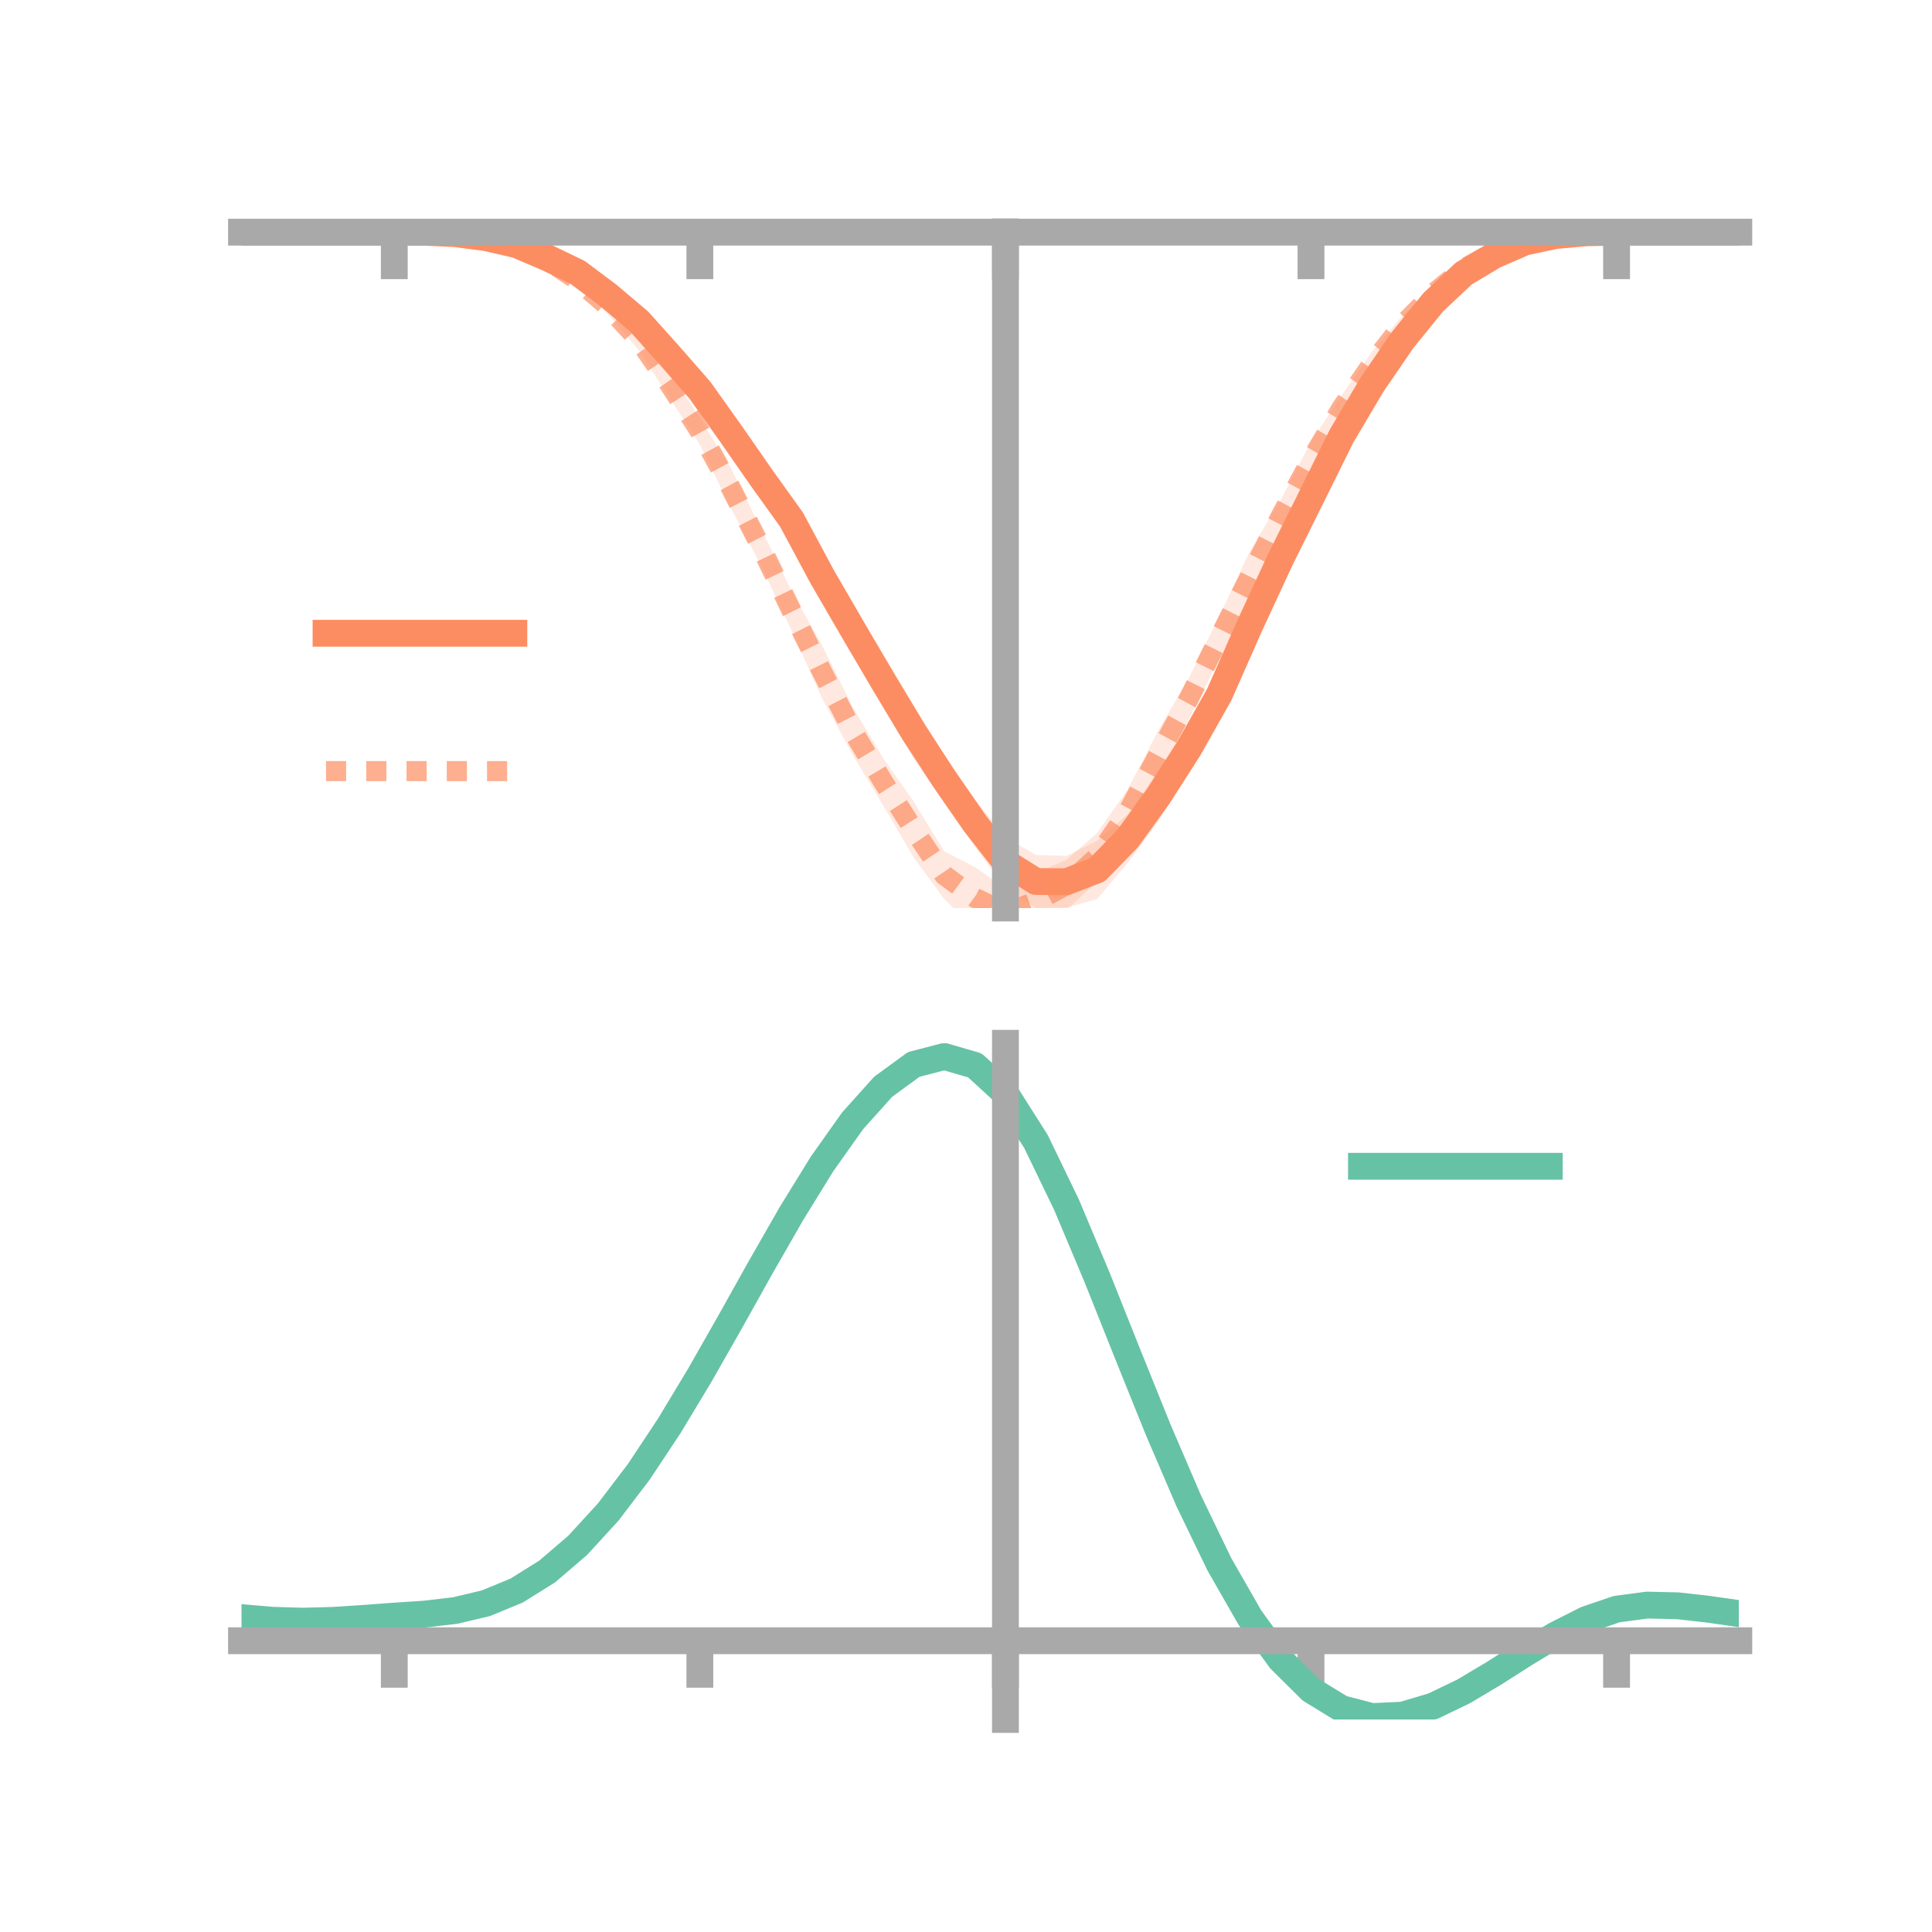 <?xml version="1.0" encoding="utf-8" standalone="no"?>
<!DOCTYPE svg PUBLIC "-//W3C//DTD SVG 1.1//EN"
  "http://www.w3.org/Graphics/SVG/1.1/DTD/svg11.dtd">
<!-- Created with matplotlib (https://matplotlib.org/) -->
<svg height="144pt" version="1.1" viewBox="0 0 144 144" width="144pt" xmlns="http://www.w3.org/2000/svg" xmlns:xlink="http://www.w3.org/1999/xlink">
 <defs>
  <style type="text/css">*{stroke-linecap:butt;stroke-linejoin:round;}</style>
 </defs>
 <g id="figure_1">
  <g id="patch_1">
   <path d="M 0 144 
L 144 144 
L 144 0 
L 0 0 
z
" style="fill:none;"/>
  </g>
  <g id="axes_1">
   <g id="patch_2">
    <path d="M 18 67.68 
L 129.6 67.68 
L 129.6 17.28 
L 18 17.28 
z
" style="fill:none;"/>
   </g>
   <g id="PolyCollection_1">
    <path clip-path="url(#p8870da4890)" d="M 18 17.306 
L 18 17.306 
L 20.278 17.306 
L 22.555 17.306 
L 24.833 17.306 
L 27.11 17.306 
L 29.388 17.306 
L 31.665 17.28 
L 33.943 17.328 
L 36.22 17.529 
L 38.498 18.006 
L 40.776 18.736 
L 43.053 19.805 
L 45.331 21.47 
L 47.608 23.219 
L 49.886 25.529 
L 52.163 28.11 
L 54.441 31.102 
L 56.718 34.401 
L 58.996 37.145 
L 61.273 41.344 
L 63.551 45.269 
L 65.829 48.812 
L 68.106 52.589 
L 70.384 56.268 
L 72.661 59.58 
L 74.939 62.407 
L 77.216 63.728 
L 79.494 63.791 
L 81.771 62.667 
L 84.049 60.692 
L 86.327 57.481 
L 88.604 54.018 
L 90.882 50.171 
L 93.159 45.079 
L 95.437 40.285 
L 97.714 35.865 
L 99.992 31.471 
L 102.269 27.732 
L 104.547 24.605 
L 106.824 22.031 
L 109.102 19.935 
L 111.38 18.777 
L 113.657 17.822 
L 115.935 17.438 
L 118.212 17.316 
L 120.49 17.306 
L 122.767 17.306 
L 125.045 17.306 
L 127.322 17.306 
L 129.6 17.306 
L 129.6 17.306 
L 129.6 17.306 
L 127.322 17.306 
L 125.045 17.306 
L 122.767 17.306 
L 120.49 17.308 
L 118.212 17.386 
L 115.935 17.669 
L 113.657 18.259 
L 111.38 19.281 
L 109.102 20.847 
L 106.824 23.029 
L 104.547 26.065 
L 102.269 29.59 
L 99.992 33.532 
L 97.714 38.349 
L 95.437 43.087 
L 93.159 48.129 
L 90.882 53.343 
L 88.604 57.577 
L 86.327 61.224 
L 84.049 64.322 
L 81.771 67.012 
L 79.494 67.643 
L 77.216 67.68 
L 74.939 66.156 
L 72.661 63.135 
L 70.384 59.879 
L 68.106 56.549 
L 65.829 52.746 
L 63.551 48.536 
L 61.273 44.603 
L 58.996 40.314 
L 56.718 36.708 
L 54.441 33.451 
L 52.163 30.046 
L 49.886 27.413 
L 47.608 24.652 
L 45.331 22.549 
L 43.053 20.798 
L 40.776 19.682 
L 38.498 18.468 
L 36.22 17.899 
L 33.943 17.502 
L 31.665 17.343 
L 29.388 17.306 
L 27.11 17.306 
L 24.833 17.306 
L 22.555 17.306 
L 20.278 17.306 
L 18 17.306 
z
" style="fill:#fc8d62;fill-opacity:0.2;"/>
   </g>
   <g id="PolyCollection_2">
    <path clip-path="url(#p8870da4890)" d="M 18 17.306 
L 18 17.306 
L 20.278 17.306 
L 22.555 17.306 
L 24.833 17.306 
L 27.11 17.306 
L 29.388 17.306 
L 31.665 17.278 
L 33.943 17.301 
L 36.22 17.531 
L 38.498 18.097 
L 40.776 19.002 
L 43.053 20.417 
L 45.331 22.304 
L 47.608 24.608 
L 49.886 27.649 
L 52.163 31.174 
L 54.441 34.831 
L 56.718 39.383 
L 58.996 44.053 
L 61.273 48.104 
L 63.551 52.689 
L 65.829 56.517 
L 68.106 59.759 
L 70.384 63.458 
L 72.661 64.626 
L 74.939 66.227 
L 77.216 65.053 
L 79.494 64.082 
L 81.771 62.085 
L 84.049 58.845 
L 86.327 54.461 
L 88.604 50.551 
L 90.882 45.921 
L 93.159 41.063 
L 95.437 37.303 
L 97.714 32.927 
L 99.992 29.473 
L 102.269 26.206 
L 104.547 23.5 
L 106.824 21.38 
L 109.102 19.565 
L 111.38 18.487 
L 113.657 17.772 
L 115.935 17.442 
L 118.212 17.309 
L 120.49 17.306 
L 122.767 17.306 
L 125.045 17.306 
L 127.322 17.306 
L 129.6 17.306 
L 129.6 17.306 
L 129.6 17.306 
L 127.322 17.306 
L 125.045 17.306 
L 122.767 17.306 
L 120.49 17.31 
L 118.212 17.39 
L 115.935 17.663 
L 113.657 18.192 
L 111.38 19.049 
L 109.102 20.465 
L 106.824 22.382 
L 104.547 24.896 
L 102.269 28.006 
L 99.992 31.324 
L 97.714 35.645 
L 95.437 39.709 
L 93.159 44.895 
L 90.882 49.104 
L 88.604 53.626 
L 86.327 58.087 
L 84.049 62.256 
L 81.771 65.675 
L 79.494 67.829 
L 77.216 69.359 
L 74.939 69.804 
L 72.661 69.209 
L 70.384 67.017 
L 68.106 63.913 
L 65.829 60.038 
L 63.551 56.262 
L 61.273 52.046 
L 58.996 46.987 
L 56.718 42.154 
L 54.441 37.793 
L 52.163 33.132 
L 49.886 29.627 
L 47.608 26.097 
L 45.331 23.429 
L 43.053 21.391 
L 40.776 19.753 
L 38.498 18.653 
L 36.22 17.906 
L 33.943 17.529 
L 31.665 17.349 
L 29.388 17.306 
L 27.11 17.306 
L 24.833 17.306 
L 22.555 17.306 
L 20.278 17.306 
L 18 17.306 
z
" style="fill:#fc8d62;fill-opacity:0.2;"/>
   </g>
   <g id="matplotlib.axis_1">
    <g id="xtick_1">
     <g id="line2d_1">
      <defs>
       <path d="M 0 0 
L 0 3.5 
" id="ma7f224e969" style="stroke:#a9a9a9;stroke-width:2;"/>
      </defs>
      <g>
       <use style="fill:#a9a9a9;stroke:#a9a9a9;stroke-width:2;" x="29.388" xlink:href="#ma7f224e969" y="17.306"/>
      </g>
     </g>
    </g>
    <g id="xtick_2">
     <g id="line2d_2">
      <g>
       <use style="fill:#a9a9a9;stroke:#a9a9a9;stroke-width:2;" x="52.163" xlink:href="#ma7f224e969" y="17.306"/>
      </g>
     </g>
    </g>
    <g id="xtick_3">
     <g id="line2d_3">
      <g>
       <use style="fill:#a9a9a9;stroke:#a9a9a9;stroke-width:2;" x="74.939" xlink:href="#ma7f224e969" y="17.306"/>
      </g>
     </g>
    </g>
    <g id="xtick_4">
     <g id="line2d_4">
      <g>
       <use style="fill:#a9a9a9;stroke:#a9a9a9;stroke-width:2;" x="97.714" xlink:href="#ma7f224e969" y="17.306"/>
      </g>
     </g>
    </g>
    <g id="xtick_5">
     <g id="line2d_5">
      <g>
       <use style="fill:#a9a9a9;stroke:#a9a9a9;stroke-width:2;" x="120.49" xlink:href="#ma7f224e969" y="17.306"/>
      </g>
     </g>
    </g>
   </g>
   <g id="matplotlib.axis_2"/>
   <g id="line2d_6">
    <path clip-path="url(#p8870da4890)" d="M 18 17.306 
L 20.278 17.306 
L 22.555 17.306 
L 24.833 17.306 
L 27.11 17.306 
L 29.388 17.306 
L 31.665 17.311 
L 33.943 17.415 
L 36.22 17.714 
L 38.498 18.237 
L 40.776 19.209 
L 43.053 20.302 
L 45.331 22.009 
L 47.608 23.935 
L 49.886 26.471 
L 52.163 29.078 
L 54.441 32.277 
L 56.718 35.555 
L 58.996 38.73 
L 61.273 42.974 
L 63.551 46.902 
L 65.829 50.779 
L 68.106 54.569 
L 70.384 58.073 
L 72.661 61.358 
L 74.939 64.281 
L 77.216 65.704 
L 79.494 65.717 
L 81.771 64.839 
L 84.049 62.507 
L 86.327 59.353 
L 88.604 55.797 
L 90.882 51.757 
L 93.159 46.604 
L 95.437 41.686 
L 97.714 37.107 
L 99.992 32.502 
L 102.269 28.661 
L 104.547 25.335 
L 106.824 22.53 
L 109.102 20.391 
L 111.38 19.029 
L 113.657 18.04 
L 115.935 17.554 
L 118.212 17.351 
L 120.49 17.307 
L 122.767 17.306 
L 125.045 17.306 
L 127.322 17.306 
L 129.6 17.306 
" style="fill:none;stroke:#fc8d62;stroke-linecap:square;stroke-width:2;"/>
   </g>
   <g id="line2d_7">
    <path clip-path="url(#p8870da4890)" d="M 18 17.306 
L 20.278 17.306 
L 22.555 17.306 
L 24.833 17.306 
L 27.11 17.306 
L 29.388 17.306 
L 31.665 17.313 
L 33.943 17.415 
L 36.22 17.719 
L 38.498 18.375 
L 40.776 19.378 
L 43.053 20.904 
L 45.331 22.867 
L 47.608 25.353 
L 49.886 28.638 
L 52.163 32.153 
L 54.441 36.312 
L 56.718 40.768 
L 58.996 45.52 
L 61.273 50.075 
L 63.551 54.475 
L 65.829 58.277 
L 68.106 61.836 
L 70.384 65.238 
L 72.661 66.917 
L 74.939 68.016 
L 77.216 67.206 
L 79.494 65.956 
L 81.771 63.88 
L 84.049 60.551 
L 86.327 56.274 
L 88.604 52.088 
L 90.882 47.512 
L 93.159 42.979 
L 95.437 38.506 
L 97.714 34.286 
L 99.992 30.399 
L 102.269 27.106 
L 104.547 24.198 
L 106.824 21.881 
L 109.102 20.015 
L 111.38 18.768 
L 113.657 17.982 
L 115.935 17.553 
L 118.212 17.349 
L 120.49 17.308 
L 122.767 17.306 
L 125.045 17.306 
L 127.322 17.306 
L 129.6 17.306 
" style="fill:none;stroke:#fc8d62;stroke-dasharray:1.5,1.5;stroke-dashoffset:0;stroke-opacity:0.7;stroke-width:1.5;"/>
   </g>
   <g id="patch_3">
    <path d="M 74.939 67.68 
L 74.939 17.28 
" style="fill:none;stroke:#a9a9a9;stroke-linecap:square;stroke-linejoin:miter;stroke-width:2;"/>
   </g>
   <g id="patch_4">
    <path d="M 129.6 67.68 
L 129.6 17.28 
" style="fill:none;"/>
   </g>
   <g id="patch_5">
    <path d="M 18 17.306 
L 129.6 17.306 
" style="fill:none;stroke:#a9a9a9;stroke-linecap:square;stroke-linejoin:miter;stroke-width:2;"/>
   </g>
   <g id="patch_6">
    <path d="M 18 17.28 
L 129.6 17.28 
" style="fill:none;"/>
   </g>
   <g id="legend_1">
    <g id="line2d_8">
     <path d="M 24.3 47.2 
L 38.3 47.2 
" style="fill:none;stroke:#fc8d62;stroke-linecap:square;stroke-width:2;"/>
    </g>
    <g id="line2d_9"/>
    <g id="text_1">
     <!--   -->
     <g transform="translate(43.9 49.65)scale(0.07 -0.07)">
      <defs>
       <path id="DejaVuSans-32"/>
      </defs>
      <use xlink:href="#DejaVuSans-32"/>
     </g>
    </g>
    <g id="line2d_10">
     <path d="M 24.3 57.474 
L 38.3 57.474 
" style="fill:none;stroke:#fc8d62;stroke-dasharray:1.5,1.5;stroke-dashoffset:0;stroke-opacity:0.7;stroke-width:1.5;"/>
    </g>
    <g id="line2d_11"/>
    <g id="text_2">
     <!--   -->
     <g transform="translate(43.9 59.924)scale(0.07 -0.07)">
      <use xlink:href="#DejaVuSans-32"/>
     </g>
    </g>
   </g>
  </g>
  <g id="axes_2">
   <g id="patch_7">
    <path d="M 18 128.16 
L 129.6 128.16 
L 129.6 77.76 
L 18 77.76 
z
" style="fill:none;"/>
   </g>
   <g id="PolyCollection_3">
    <path clip-path="url(#pee920326a6)" d="M 18 120.607 
L 18 120.525 
L 20.278 120.733 
L 22.555 120.802 
L 24.833 120.736 
L 27.11 120.578 
L 29.388 120.4 
L 31.665 120.244 
L 33.943 119.972 
L 36.22 119.424 
L 38.498 118.473 
L 40.776 117.028 
L 43.053 115.039 
L 45.331 112.497 
L 47.608 109.431 
L 49.886 105.911 
L 52.163 102.037 
L 54.441 97.937 
L 56.718 93.766 
L 58.996 89.7 
L 61.273 85.926 
L 63.551 82.643 
L 65.829 80.055 
L 68.106 78.362 
L 70.384 77.76 
L 72.661 78.435 
L 74.939 80.554 
L 77.216 84.198 
L 79.494 88.986 
L 81.771 94.484 
L 84.049 100.284 
L 86.327 106.028 
L 88.604 111.417 
L 90.882 116.217 
L 93.159 120.26 
L 95.437 123.442 
L 97.714 125.725 
L 99.992 127.13 
L 102.269 127.728 
L 104.547 127.627 
L 106.824 126.961 
L 109.102 125.882 
L 111.38 124.549 
L 113.657 123.124 
L 115.935 121.765 
L 118.212 120.626 
L 120.49 119.855 
L 122.767 119.553 
L 125.045 119.61 
L 127.322 119.875 
L 129.6 120.215 
L 129.6 120.323 
L 129.6 120.323 
L 127.322 120.008 
L 125.045 119.762 
L 122.767 119.715 
L 120.49 120.022 
L 118.212 120.802 
L 115.935 121.971 
L 113.657 123.377 
L 111.38 124.855 
L 109.102 126.238 
L 106.824 127.356 
L 104.547 128.046 
L 102.269 128.16 
L 99.992 127.573 
L 97.714 126.192 
L 95.437 123.962 
L 93.159 120.872 
L 90.882 116.961 
L 88.604 112.323 
L 86.327 107.113 
L 84.049 101.556 
L 81.771 95.939 
L 79.494 90.609 
L 77.216 85.964 
L 74.939 82.431 
L 72.661 80.38 
L 70.384 79.73 
L 68.106 80.312 
L 65.829 81.942 
L 63.551 84.428 
L 61.273 87.574 
L 58.996 91.184 
L 56.718 95.067 
L 54.441 99.044 
L 52.163 102.948 
L 49.886 106.635 
L 47.608 109.984 
L 45.331 112.903 
L 43.053 115.331 
L 40.776 117.241 
L 38.498 118.639 
L 36.22 119.567 
L 33.943 120.103 
L 31.665 120.365 
L 29.388 120.509 
L 27.11 120.672 
L 24.833 120.81 
L 22.555 120.862 
L 20.278 120.795 
L 18 120.607 
z
" style="fill:#66c2a5;fill-opacity:0.2;"/>
   </g>
   <g id="matplotlib.axis_3">
    <g id="xtick_6">
     <g id="line2d_12">
      <g>
       <use style="fill:#a9a9a9;stroke:#a9a9a9;stroke-width:2;" x="29.388" xlink:href="#ma7f224e969" y="122.289"/>
      </g>
     </g>
    </g>
    <g id="xtick_7">
     <g id="line2d_13">
      <g>
       <use style="fill:#a9a9a9;stroke:#a9a9a9;stroke-width:2;" x="52.163" xlink:href="#ma7f224e969" y="122.289"/>
      </g>
     </g>
    </g>
    <g id="xtick_8">
     <g id="line2d_14">
      <g>
       <use style="fill:#a9a9a9;stroke:#a9a9a9;stroke-width:2;" x="74.939" xlink:href="#ma7f224e969" y="122.289"/>
      </g>
     </g>
    </g>
    <g id="xtick_9">
     <g id="line2d_15">
      <g>
       <use style="fill:#a9a9a9;stroke:#a9a9a9;stroke-width:2;" x="97.714" xlink:href="#ma7f224e969" y="122.289"/>
      </g>
     </g>
    </g>
    <g id="xtick_10">
     <g id="line2d_16">
      <g>
       <use style="fill:#a9a9a9;stroke:#a9a9a9;stroke-width:2;" x="120.49" xlink:href="#ma7f224e969" y="122.289"/>
      </g>
     </g>
    </g>
   </g>
   <g id="matplotlib.axis_4"/>
   <g id="line2d_17">
    <path clip-path="url(#pee920326a6)" d="M 18 120.566 
L 20.278 120.764 
L 22.555 120.832 
L 24.833 120.773 
L 27.11 120.625 
L 29.388 120.455 
L 31.665 120.305 
L 33.943 120.037 
L 36.22 119.495 
L 38.498 118.556 
L 40.776 117.135 
L 43.053 115.185 
L 45.331 112.7 
L 47.608 109.708 
L 49.886 106.273 
L 52.163 102.492 
L 54.441 98.49 
L 56.718 94.417 
L 58.996 90.442 
L 61.273 86.75 
L 63.551 83.536 
L 65.829 80.998 
L 68.106 79.337 
L 70.384 78.745 
L 72.661 79.407 
L 74.939 81.493 
L 77.216 85.081 
L 79.494 89.797 
L 81.771 95.211 
L 84.049 100.92 
L 86.327 106.57 
L 88.604 111.87 
L 90.882 116.589 
L 93.159 120.566 
L 95.437 123.702 
L 97.714 125.958 
L 99.992 127.352 
L 102.269 127.944 
L 104.547 127.836 
L 106.824 127.158 
L 109.102 126.06 
L 111.38 124.702 
L 113.657 123.25 
L 115.935 121.868 
L 118.212 120.714 
L 120.49 119.938 
L 122.767 119.634 
L 125.045 119.686 
L 127.322 119.942 
L 129.6 120.269 
" style="fill:none;stroke:#66c2a5;stroke-linecap:square;stroke-width:2;"/>
   </g>
   <g id="patch_8">
    <path d="M 74.939 128.16 
L 74.939 77.76 
" style="fill:none;stroke:#a9a9a9;stroke-linecap:square;stroke-linejoin:miter;stroke-width:2;"/>
   </g>
   <g id="patch_9">
    <path d="M 129.6 128.16 
L 129.6 77.76 
" style="fill:none;"/>
   </g>
   <g id="patch_10">
    <path d="M 18 122.289 
L 129.6 122.289 
" style="fill:none;stroke:#a9a9a9;stroke-linecap:square;stroke-linejoin:miter;stroke-width:2;"/>
   </g>
   <g id="patch_11">
    <path d="M 18 77.76 
L 129.6 77.76 
" style="fill:none;"/>
   </g>
   <g id="legend_2">
    <g id="line2d_18">
     <path d="M 101.475 86.929 
L 115.475 86.929 
" style="fill:none;stroke:#66c2a5;stroke-linecap:square;stroke-width:2;"/>
    </g>
    <g id="line2d_19"/>
    <g id="text_3">
     <!--   -->
     <g transform="translate(121.075 89.379)scale(0.07 -0.07)">
      <use xlink:href="#DejaVuSans-32"/>
     </g>
    </g>
   </g>
  </g>
 </g>
 <defs>
  <clipPath id="p8870da4890">
   <rect height="50.4" width="111.6" x="18" y="17.28"/>
  </clipPath>
  <clipPath id="pee920326a6">
   <rect height="50.4" width="111.6" x="18" y="77.76"/>
  </clipPath>
 </defs>
</svg>
